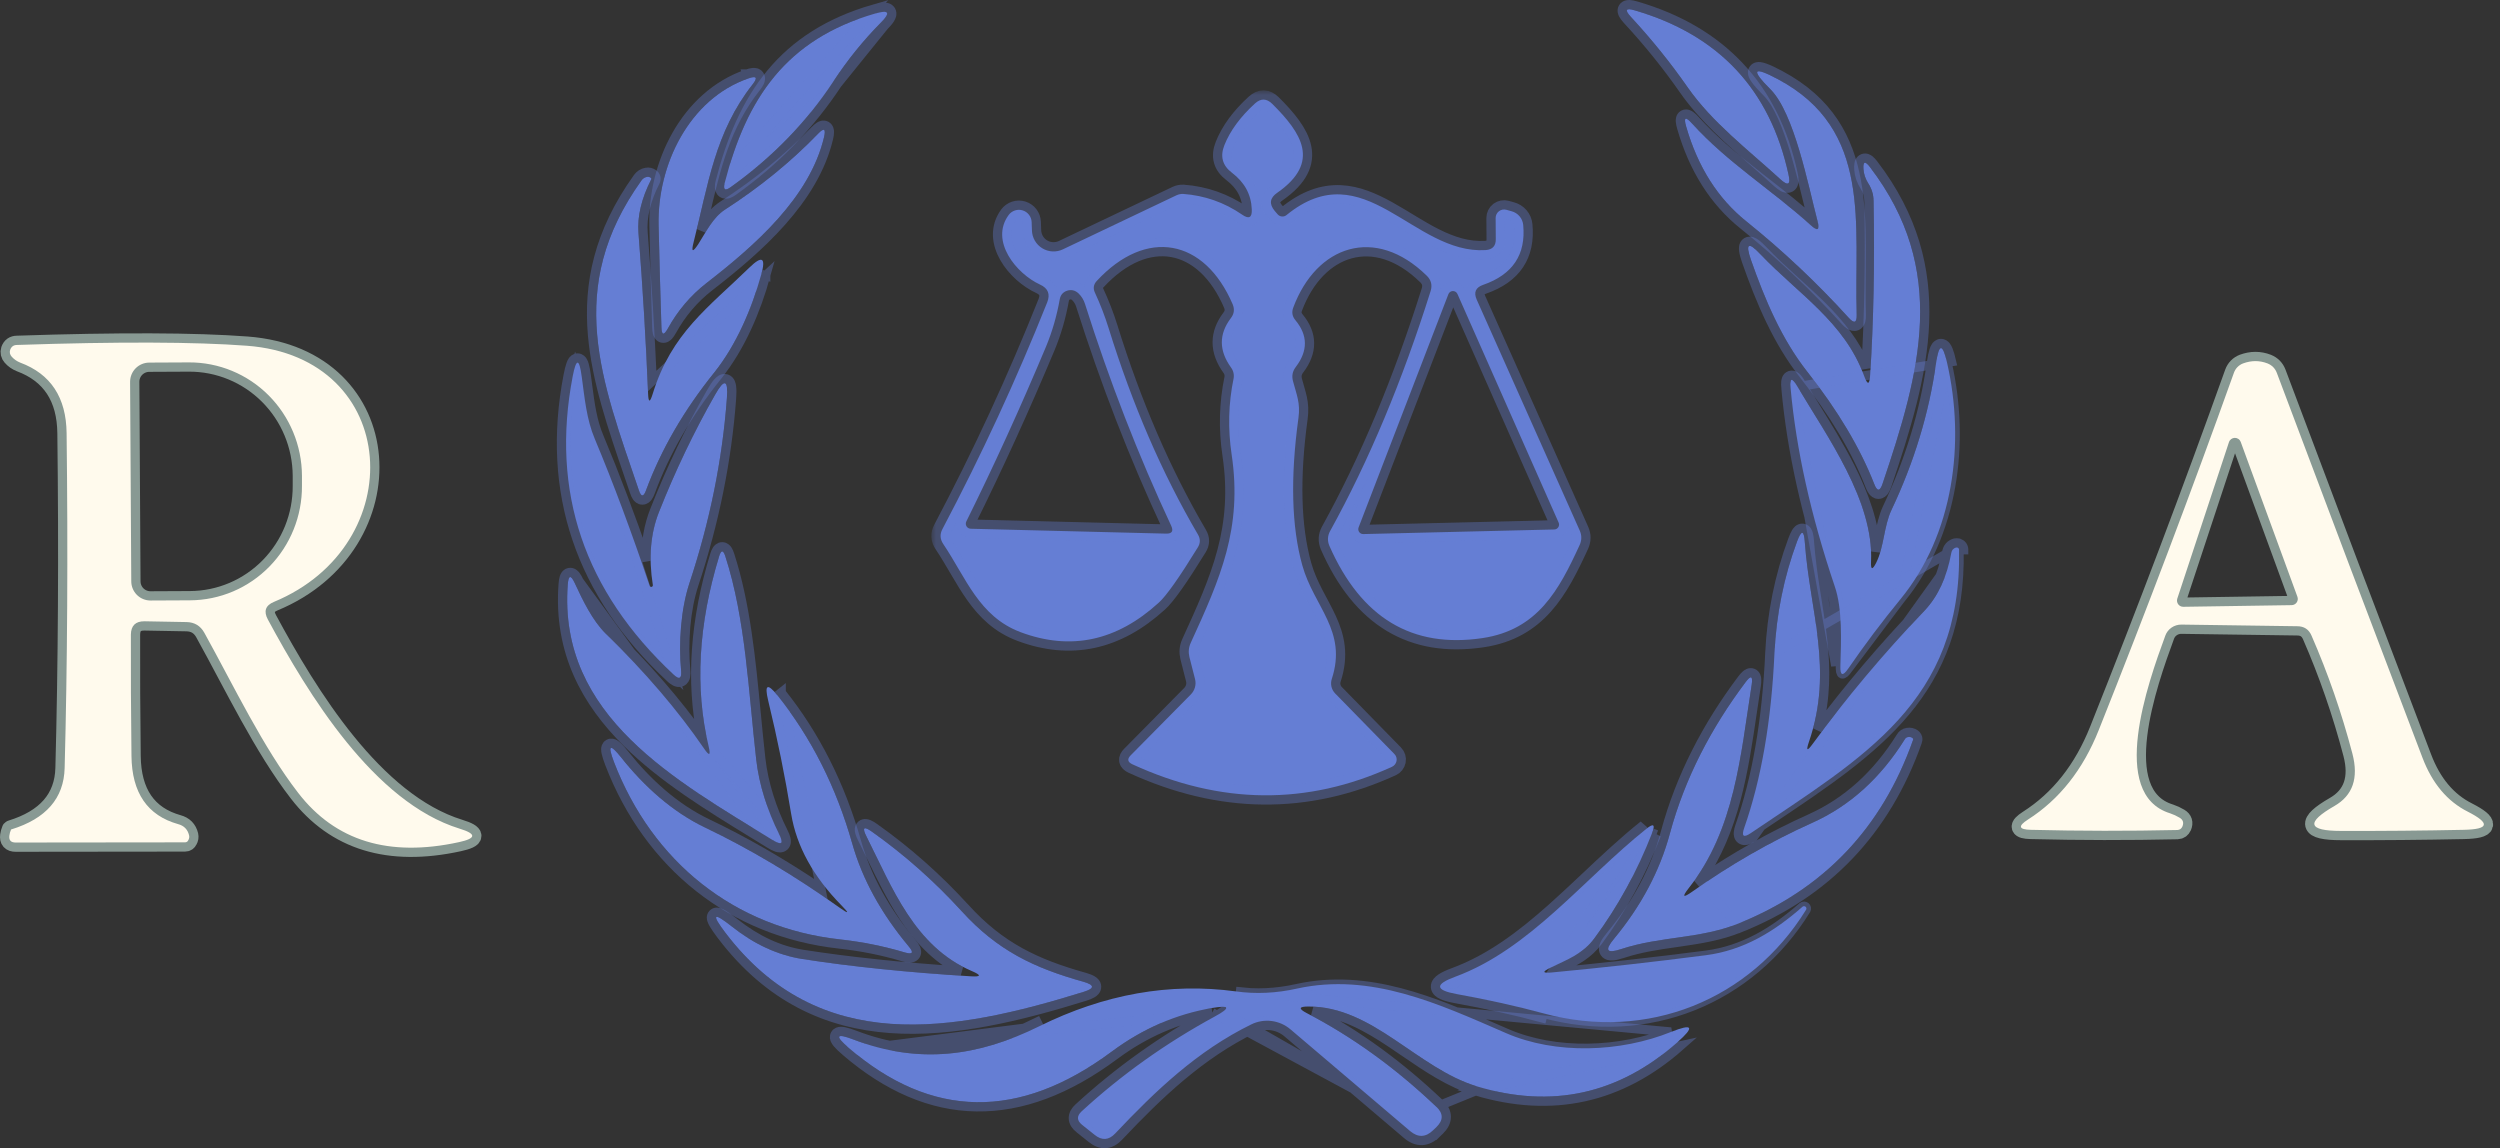 <svg width="270" height="124" viewBox="0 0 270 124" fill="none" xmlns="http://www.w3.org/2000/svg">
<rect x="0" y="0" width="270" height="124" fill="#333333" stroke="none"/>
<path d="M78.266 19.76C80.618 10.624 84.889 4.24 94.537 1.456C96.01 1.03 96.207 1.36 95.129 2.448C93.231 4.368 91.524 6.48 90.01 8.784C87.119 13.179 83.423 16.987 78.921 20.208C78.303 20.656 78.084 20.507 78.266 19.76Z" fill="#657ED4"/>
<path d="M77.781 19.636L77.781 19.636C78.968 15.028 80.649 11.07 83.281 7.906C85.92 4.735 89.489 2.393 94.399 0.976L77.781 19.636ZM77.781 19.636L77.78 19.642M77.781 19.636L77.78 19.642M77.78 19.642C77.73 19.847 77.697 20.049 77.705 20.229C77.712 20.391 77.758 20.672 78.011 20.845C78.267 21.02 78.547 20.958 78.701 20.903C78.87 20.843 79.044 20.737 79.214 20.614C83.762 17.359 87.501 13.507 90.427 9.059L90.427 9.059M77.78 19.642L90.427 9.059M90.427 9.059C91.924 6.782 93.61 4.696 95.485 2.8M90.427 9.059L95.485 2.8M95.485 2.8C95.763 2.52 95.984 2.263 96.123 2.038M95.485 2.8L96.123 2.038M96.123 2.038C96.193 1.926 96.258 1.797 96.291 1.657M96.123 2.038L96.291 1.657M96.291 1.657C96.324 1.516 96.332 1.318 96.219 1.128M96.291 1.657L96.219 1.128M96.219 1.128C96.106 0.939 95.928 0.852 95.788 0.813M96.219 1.128L95.788 0.813M95.788 0.813C95.65 0.776 95.505 0.771 95.374 0.779M95.788 0.813L95.374 0.779M95.374 0.779C95.109 0.794 94.778 0.866 94.399 0.976L95.374 0.779Z" stroke="#657ED4" stroke-opacity="0.37"/>
<path d="M193.162 18.864C193.407 19.952 193.114 20.118 192.282 19.36C188.794 16.176 184.906 13.216 182.25 9.408C180.415 6.774 178.372 4.24 176.122 1.808C175.439 1.062 175.583 0.832 176.554 1.12C185.631 3.766 191.167 9.68 193.162 18.864Z" fill="#657ED4"/>
<path d="M191.944 19.73L191.945 19.73C192.164 19.93 192.375 20.094 192.572 20.198C192.735 20.284 193.057 20.417 193.371 20.24C193.69 20.06 193.737 19.711 193.744 19.526C193.753 19.306 193.714 19.042 193.65 18.756C192.636 14.091 190.717 10.231 187.879 7.199C185.04 4.166 181.304 1.984 176.695 0.641C176.44 0.565 176.205 0.512 176.007 0.502C175.908 0.497 175.79 0.5 175.673 0.534C175.552 0.568 175.398 0.645 175.294 0.81C175.191 0.975 175.188 1.148 175.21 1.273C175.231 1.393 175.279 1.5 175.327 1.587C175.423 1.761 175.573 1.949 175.753 2.146L175.753 2.146L175.755 2.148C177.99 4.563 180.018 7.079 181.839 9.694L181.839 9.694C183.924 12.683 186.765 15.169 189.536 17.593C190.352 18.307 191.162 19.015 191.944 19.73Z" stroke="#657ED4" stroke-opacity="0.37"/>
<path d="M196.298 23.888C195.29 20.048 193.786 12.224 191.21 9.648C189.055 7.483 189.327 7.12 192.026 8.56C202.25 14.016 200.234 24.224 200.522 34C200.543 34.864 200.261 34.976 199.674 34.336C196.261 30.571 192.57 27.094 188.602 23.904C185.53 21.44 183.365 18.027 182.106 13.664C181.818 12.662 182.026 12.55 182.73 13.328C186.602 17.6 191.37 20.512 195.578 24.336C196.314 25.008 196.554 24.859 196.298 23.888Z" fill="#657ED4"/>
<path d="M195.258 21.774C195.44 22.523 195.608 23.219 195.767 23.833C194.13 22.358 192.41 21.014 190.709 19.683C190.25 19.325 189.792 18.967 189.338 18.608C187.14 16.871 185.007 15.096 183.1 12.992C182.918 12.79 182.746 12.621 182.59 12.508C182.514 12.452 182.416 12.391 182.305 12.354C182.196 12.317 182.004 12.283 181.809 12.388C181.611 12.494 181.535 12.676 181.506 12.79C181.477 12.905 181.477 13.021 181.484 13.115C181.498 13.307 181.55 13.542 181.625 13.802L181.625 13.803C182.908 18.249 185.125 21.756 188.289 24.294C192.236 27.467 195.908 30.926 199.303 34.672L199.305 34.674C199.465 34.848 199.63 35.001 199.797 35.103C199.951 35.196 200.219 35.313 200.51 35.197C200.803 35.081 200.917 34.811 200.964 34.637C201.015 34.447 201.028 34.223 201.022 33.988L201.022 33.986C200.976 32.442 200.988 30.899 201.001 29.355C201.008 28.459 201.015 27.563 201.011 26.666C200.999 24.241 200.905 21.843 200.492 19.571C199.66 14.996 197.534 10.933 192.261 8.119L192.261 8.119C191.581 7.756 191.033 7.495 190.627 7.348C190.428 7.276 190.235 7.22 190.063 7.203C189.937 7.191 189.606 7.175 189.398 7.452C189.189 7.731 189.299 8.045 189.347 8.163C189.413 8.322 189.522 8.491 189.648 8.661C189.905 9.006 190.312 9.455 190.855 10.001L190.856 10.002C191.437 10.582 191.984 11.49 192.494 12.625C193 13.753 193.454 15.069 193.863 16.437C194.409 18.265 194.864 20.144 195.258 21.774Z" stroke="#657ED4" stroke-opacity="0.37"/>
<path d="M75.402 26.384C76.234 25.088 76.97 23.504 78.298 22.64C82.095 20.187 85.45 17.451 88.362 14.432C88.991 13.782 89.204 13.899 89.002 14.784C87.466 21.328 81.53 26.512 76.314 30.56C74.596 31.894 73.199 33.536 72.122 35.488C71.684 36.267 71.455 36.208 71.434 35.312C71.316 31.686 71.215 28.038 71.13 24.368C70.97 17.872 74.394 10.688 80.842 8.464C81.706 8.166 81.855 8.379 81.29 9.104C77.21 14.272 76.49 19.92 74.906 26.176C74.639 27.221 74.804 27.291 75.402 26.384Z" fill="#657ED4"/>
<path d="M80.679 7.992C73.959 10.309 70.466 17.745 70.63 24.38C70.715 28.05 70.817 31.699 70.934 35.326C70.939 35.562 70.959 35.779 71.005 35.954C71.028 36.042 71.064 36.146 71.128 36.243C71.194 36.342 71.311 36.465 71.498 36.513C71.685 36.56 71.847 36.509 71.953 36.452C72.056 36.397 72.138 36.321 72.2 36.255C72.323 36.122 72.442 35.939 72.558 35.733L72.559 35.73C73.605 33.836 74.958 32.246 76.62 30.955C79.234 28.927 82.052 26.596 84.411 23.94C86.771 21.285 88.695 18.28 89.488 14.899L89.489 14.896C89.543 14.662 89.578 14.443 89.576 14.259C89.575 14.167 89.564 14.056 89.526 13.946C89.485 13.832 89.401 13.686 89.235 13.594C89.067 13.502 88.898 13.51 88.78 13.537C88.665 13.565 88.566 13.617 88.488 13.666C88.333 13.764 88.169 13.912 88.002 14.085L88.002 14.085C85.118 17.074 81.794 19.786 78.026 22.22L78.025 22.221C77.281 22.705 76.721 23.379 76.251 24.069C76.073 24.33 75.905 24.597 75.744 24.861C75.888 24.261 76.027 23.668 76.163 23.082C77.332 18.079 78.38 13.597 81.682 9.414L81.684 9.412C81.834 9.219 81.96 9.032 82.037 8.859C82.094 8.729 82.216 8.406 82.011 8.113C81.804 7.818 81.456 7.826 81.314 7.838C81.125 7.854 80.908 7.912 80.679 7.992ZM80.679 7.992L80.842 8.464L80.678 7.992C80.678 7.992 80.678 7.992 80.679 7.992Z" stroke="#657ED4" stroke-opacity="0.37"/>
<mask id="path-9-outside-1_24_2" maskUnits="userSpaceOnUse" x="100.583" y="9.756" width="72" height="78" fill="black">
<rect fill="white" x="100.583" y="9.756" width="72" height="78"/>
<path d="M135.193 22.608C135.129 21.008 134.415 19.691 133.049 18.656C132.025 17.878 131.753 16.886 132.233 15.68C132.852 14.123 133.956 12.619 135.545 11.168C136.175 10.603 136.793 10.619 137.401 11.216C140.537 14.336 142.697 17.504 137.945 20.816C137.135 21.371 137.044 22.027 137.673 22.784L137.977 23.136C138.093 23.275 138.258 23.363 138.438 23.381C138.617 23.399 138.797 23.345 138.937 23.232C147.337 16.368 152.617 27.504 160.457 27.008C161.193 26.955 161.556 26.56 161.545 25.824L161.529 23.536C161.529 23.396 161.562 23.258 161.624 23.132C161.686 23.006 161.776 22.896 161.888 22.811C161.999 22.726 162.129 22.668 162.266 22.641C162.404 22.614 162.546 22.619 162.681 22.656L163.257 22.816C163.59 22.906 163.888 23.095 164.111 23.357C164.334 23.62 164.472 23.945 164.505 24.288C164.815 27.499 163.369 29.659 160.169 30.768C159.369 31.046 159.14 31.574 159.481 32.352L170.617 57.312C170.841 57.824 170.836 58.342 170.601 58.864C168.361 63.744 166.073 68.016 160.121 68.912C152.516 70.054 147.001 66.736 143.577 58.96C143.343 58.406 143.369 57.867 143.657 57.344C147.839 49.771 151.455 41.136 154.505 31.44C154.708 30.8 154.569 30.246 154.089 29.776C148.505 24.304 142.169 26.528 139.673 33.216C139.481 33.718 139.561 34.176 139.913 34.592C141.257 36.214 141.268 37.894 139.945 39.632C139.593 40.091 139.492 40.598 139.641 41.152C140.025 42.624 140.457 43.504 140.233 45.136C139.348 51.59 139.487 56.896 140.649 61.056C141.897 65.536 145.545 68.128 143.833 73.328C143.746 73.595 143.733 73.879 143.795 74.153C143.857 74.426 143.992 74.677 144.185 74.88L150.601 81.44C150.697 81.537 150.767 81.657 150.806 81.787C150.845 81.918 150.852 82.057 150.825 82.192C150.798 82.327 150.739 82.455 150.653 82.563C150.567 82.672 150.456 82.759 150.329 82.816C141.156 87.008 131.812 86.918 122.297 82.544C121.775 82.299 121.716 81.974 122.121 81.568L128.617 74.992C128.828 74.776 128.979 74.511 129.058 74.223C129.136 73.934 129.139 73.632 129.065 73.344L128.457 70.96C128.329 70.427 128.377 69.915 128.601 69.424C131.801 62.432 134.201 57.056 133.017 49.088C132.601 46.304 132.671 43.574 133.225 40.896C133.266 40.689 133.263 40.476 133.216 40.269C133.169 40.062 133.08 39.867 132.953 39.696C131.631 37.862 131.625 36.08 132.937 34.352C133.289 33.894 133.353 33.398 133.129 32.864C130.089 25.776 123.801 24.56 118.441 30.352C118.1 30.726 118.036 31.142 118.249 31.6C118.825 32.838 119.321 34.123 119.737 35.456C122.308 43.734 125.519 51.152 129.369 57.712C129.657 58.192 129.652 58.667 129.353 59.136C127.359 62.379 125.956 64.363 125.145 65.088C120.601 69.238 115.625 70.299 110.217 68.272C105.721 66.576 104.329 62.4 101.881 58.768C101.519 58.235 101.487 57.691 101.785 57.136C105.999 49.158 109.769 40.998 113.097 32.656C113.449 31.771 113.193 31.131 112.329 30.736C109.769 29.568 106.873 26.032 108.937 23.216C109.107 22.987 109.344 22.817 109.615 22.728C109.885 22.64 110.177 22.637 110.449 22.722C110.722 22.806 110.961 22.973 111.134 23.199C111.308 23.425 111.407 23.7 111.417 23.984L111.449 24.88C111.459 25.27 111.566 25.651 111.761 25.989C111.956 26.326 112.232 26.61 112.565 26.813C112.897 27.017 113.275 27.134 113.664 27.154C114.054 27.174 114.442 27.097 114.793 26.928L127.065 21.088C127.296 20.983 127.543 20.934 127.785 20.944C130.111 21.115 132.233 21.862 134.153 23.184C134.889 23.696 135.236 23.504 135.193 22.608ZM146.729 56.96C146.698 57.041 146.687 57.127 146.697 57.213C146.707 57.299 146.737 57.381 146.786 57.452C146.835 57.523 146.901 57.581 146.977 57.621C147.054 57.66 147.139 57.681 147.225 57.68L167.849 57.184C167.938 57.185 168.026 57.162 168.104 57.12C168.182 57.077 168.248 57.015 168.296 56.94C168.344 56.865 168.372 56.779 168.378 56.691C168.384 56.602 168.367 56.513 168.329 56.432L157.401 31.744C157.358 31.649 157.288 31.568 157.199 31.513C157.11 31.458 157.007 31.43 156.903 31.433C156.798 31.437 156.697 31.471 156.612 31.532C156.527 31.593 156.462 31.678 156.425 31.776L146.729 56.96ZM112.969 37.44C110.217 44 107.348 50.294 104.361 56.32C104.321 56.403 104.302 56.494 104.306 56.585C104.31 56.677 104.338 56.766 104.386 56.844C104.433 56.923 104.5 56.987 104.58 57.033C104.66 57.078 104.75 57.103 104.841 57.104L125.945 57.632C126.575 57.643 126.756 57.36 126.489 56.784C122.927 49.158 119.823 41.168 117.177 32.816C117.039 32.379 116.804 32 116.473 31.68C116.111 31.35 115.705 31.254 115.257 31.392C114.809 31.542 114.543 31.846 114.457 32.304C114.137 34.107 113.641 35.819 112.969 37.44Z"/>
</mask>
<path d="M135.193 22.608C135.129 21.008 134.415 19.691 133.049 18.656C132.025 17.878 131.753 16.886 132.233 15.68C132.852 14.123 133.956 12.619 135.545 11.168C136.175 10.603 136.793 10.619 137.401 11.216C140.537 14.336 142.697 17.504 137.945 20.816C137.135 21.371 137.044 22.027 137.673 22.784L137.977 23.136C138.093 23.275 138.258 23.363 138.438 23.381C138.617 23.399 138.797 23.345 138.937 23.232C147.337 16.368 152.617 27.504 160.457 27.008C161.193 26.955 161.556 26.56 161.545 25.824L161.529 23.536C161.529 23.396 161.562 23.258 161.624 23.132C161.686 23.006 161.776 22.896 161.888 22.811C161.999 22.726 162.129 22.668 162.266 22.641C162.404 22.614 162.546 22.619 162.681 22.656L163.257 22.816C163.59 22.906 163.888 23.095 164.111 23.357C164.334 23.62 164.472 23.945 164.505 24.288C164.815 27.499 163.369 29.659 160.169 30.768C159.369 31.046 159.14 31.574 159.481 32.352L170.617 57.312C170.841 57.824 170.836 58.342 170.601 58.864C168.361 63.744 166.073 68.016 160.121 68.912C152.516 70.054 147.001 66.736 143.577 58.96C143.343 58.406 143.369 57.867 143.657 57.344C147.839 49.771 151.455 41.136 154.505 31.44C154.708 30.8 154.569 30.246 154.089 29.776C148.505 24.304 142.169 26.528 139.673 33.216C139.481 33.718 139.561 34.176 139.913 34.592C141.257 36.214 141.268 37.894 139.945 39.632C139.593 40.091 139.492 40.598 139.641 41.152C140.025 42.624 140.457 43.504 140.233 45.136C139.348 51.59 139.487 56.896 140.649 61.056C141.897 65.536 145.545 68.128 143.833 73.328C143.746 73.595 143.733 73.879 143.795 74.153C143.857 74.426 143.992 74.677 144.185 74.88L150.601 81.44C150.697 81.537 150.767 81.657 150.806 81.787C150.845 81.918 150.852 82.057 150.825 82.192C150.798 82.327 150.739 82.455 150.653 82.563C150.567 82.672 150.456 82.759 150.329 82.816C141.156 87.008 131.812 86.918 122.297 82.544C121.775 82.299 121.716 81.974 122.121 81.568L128.617 74.992C128.828 74.776 128.979 74.511 129.058 74.223C129.136 73.934 129.139 73.632 129.065 73.344L128.457 70.96C128.329 70.427 128.377 69.915 128.601 69.424C131.801 62.432 134.201 57.056 133.017 49.088C132.601 46.304 132.671 43.574 133.225 40.896C133.266 40.689 133.263 40.476 133.216 40.269C133.169 40.062 133.08 39.867 132.953 39.696C131.631 37.862 131.625 36.08 132.937 34.352C133.289 33.894 133.353 33.398 133.129 32.864C130.089 25.776 123.801 24.56 118.441 30.352C118.1 30.726 118.036 31.142 118.249 31.6C118.825 32.838 119.321 34.123 119.737 35.456C122.308 43.734 125.519 51.152 129.369 57.712C129.657 58.192 129.652 58.667 129.353 59.136C127.359 62.379 125.956 64.363 125.145 65.088C120.601 69.238 115.625 70.299 110.217 68.272C105.721 66.576 104.329 62.4 101.881 58.768C101.519 58.235 101.487 57.691 101.785 57.136C105.999 49.158 109.769 40.998 113.097 32.656C113.449 31.771 113.193 31.131 112.329 30.736C109.769 29.568 106.873 26.032 108.937 23.216C109.107 22.987 109.344 22.817 109.615 22.728C109.885 22.64 110.177 22.637 110.449 22.722C110.722 22.806 110.961 22.973 111.134 23.199C111.308 23.425 111.407 23.7 111.417 23.984L111.449 24.88C111.459 25.27 111.566 25.651 111.761 25.989C111.956 26.326 112.232 26.61 112.565 26.813C112.897 27.017 113.275 27.134 113.664 27.154C114.054 27.174 114.442 27.097 114.793 26.928L127.065 21.088C127.296 20.983 127.543 20.934 127.785 20.944C130.111 21.115 132.233 21.862 134.153 23.184C134.889 23.696 135.236 23.504 135.193 22.608ZM146.729 56.96C146.698 57.041 146.687 57.127 146.697 57.213C146.707 57.299 146.737 57.381 146.786 57.452C146.835 57.523 146.901 57.581 146.977 57.621C147.054 57.66 147.139 57.681 147.225 57.68L167.849 57.184C167.938 57.185 168.026 57.162 168.104 57.12C168.182 57.077 168.248 57.015 168.296 56.94C168.344 56.865 168.372 56.779 168.378 56.691C168.384 56.602 168.367 56.513 168.329 56.432L157.401 31.744C157.358 31.649 157.288 31.568 157.199 31.513C157.11 31.458 157.007 31.43 156.903 31.433C156.798 31.437 156.697 31.471 156.612 31.532C156.527 31.593 156.462 31.678 156.425 31.776L146.729 56.96ZM112.969 37.44C110.217 44 107.348 50.294 104.361 56.32C104.321 56.403 104.302 56.494 104.306 56.585C104.31 56.677 104.338 56.766 104.386 56.844C104.433 56.923 104.5 56.987 104.58 57.033C104.66 57.078 104.75 57.103 104.841 57.104L125.945 57.632C126.575 57.643 126.756 57.36 126.489 56.784C122.927 49.158 119.823 41.168 117.177 32.816C117.039 32.379 116.804 32 116.473 31.68C116.111 31.35 115.705 31.254 115.257 31.392C114.809 31.542 114.543 31.846 114.457 32.304C114.137 34.107 113.641 35.819 112.969 37.44Z" fill="#657ED4"/>
<path d="M135.193 22.608C135.129 21.008 134.415 19.691 133.049 18.656C132.025 17.878 131.753 16.886 132.233 15.68C132.852 14.123 133.956 12.619 135.545 11.168C136.175 10.603 136.793 10.619 137.401 11.216C140.537 14.336 142.697 17.504 137.945 20.816C137.135 21.371 137.044 22.027 137.673 22.784L137.977 23.136C138.093 23.275 138.258 23.363 138.438 23.381C138.617 23.399 138.797 23.345 138.937 23.232C147.337 16.368 152.617 27.504 160.457 27.008C161.193 26.955 161.556 26.56 161.545 25.824L161.529 23.536C161.529 23.396 161.562 23.258 161.624 23.132C161.686 23.006 161.776 22.896 161.888 22.811C161.999 22.726 162.129 22.668 162.266 22.641C162.404 22.614 162.546 22.619 162.681 22.656L163.257 22.816C163.59 22.906 163.888 23.095 164.111 23.357C164.334 23.62 164.472 23.945 164.505 24.288C164.815 27.499 163.369 29.659 160.169 30.768C159.369 31.046 159.14 31.574 159.481 32.352L170.617 57.312C170.841 57.824 170.836 58.342 170.601 58.864C168.361 63.744 166.073 68.016 160.121 68.912C152.516 70.054 147.001 66.736 143.577 58.96C143.343 58.406 143.369 57.867 143.657 57.344C147.839 49.771 151.455 41.136 154.505 31.44C154.708 30.8 154.569 30.246 154.089 29.776C148.505 24.304 142.169 26.528 139.673 33.216C139.481 33.718 139.561 34.176 139.913 34.592C141.257 36.214 141.268 37.894 139.945 39.632C139.593 40.091 139.492 40.598 139.641 41.152C140.025 42.624 140.457 43.504 140.233 45.136C139.348 51.59 139.487 56.896 140.649 61.056C141.897 65.536 145.545 68.128 143.833 73.328C143.746 73.595 143.733 73.879 143.795 74.153C143.857 74.426 143.992 74.677 144.185 74.88L150.601 81.44C150.697 81.537 150.767 81.657 150.806 81.787C150.845 81.918 150.852 82.057 150.825 82.192C150.798 82.327 150.739 82.455 150.653 82.563C150.567 82.672 150.456 82.759 150.329 82.816C141.156 87.008 131.812 86.918 122.297 82.544C121.775 82.299 121.716 81.974 122.121 81.568L128.617 74.992C128.828 74.776 128.979 74.511 129.058 74.223C129.136 73.934 129.139 73.632 129.065 73.344L128.457 70.96C128.329 70.427 128.377 69.915 128.601 69.424C131.801 62.432 134.201 57.056 133.017 49.088C132.601 46.304 132.671 43.574 133.225 40.896C133.266 40.689 133.263 40.476 133.216 40.269C133.169 40.062 133.08 39.867 132.953 39.696C131.631 37.862 131.625 36.08 132.937 34.352C133.289 33.894 133.353 33.398 133.129 32.864C130.089 25.776 123.801 24.56 118.441 30.352C118.1 30.726 118.036 31.142 118.249 31.6C118.825 32.838 119.321 34.123 119.737 35.456C122.308 43.734 125.519 51.152 129.369 57.712C129.657 58.192 129.652 58.667 129.353 59.136C127.359 62.379 125.956 64.363 125.145 65.088C120.601 69.238 115.625 70.299 110.217 68.272C105.721 66.576 104.329 62.4 101.881 58.768C101.519 58.235 101.487 57.691 101.785 57.136C105.999 49.158 109.769 40.998 113.097 32.656C113.449 31.771 113.193 31.131 112.329 30.736C109.769 29.568 106.873 26.032 108.937 23.216C109.107 22.987 109.344 22.817 109.615 22.728C109.885 22.64 110.177 22.637 110.449 22.722C110.722 22.806 110.961 22.973 111.134 23.199C111.308 23.425 111.407 23.7 111.417 23.984L111.449 24.88C111.459 25.27 111.566 25.651 111.761 25.989C111.956 26.326 112.232 26.61 112.565 26.813C112.897 27.017 113.275 27.134 113.664 27.154C114.054 27.174 114.442 27.097 114.793 26.928L127.065 21.088C127.296 20.983 127.543 20.934 127.785 20.944C130.111 21.115 132.233 21.862 134.153 23.184C134.889 23.696 135.236 23.504 135.193 22.608ZM146.729 56.96C146.698 57.041 146.687 57.127 146.697 57.213C146.707 57.299 146.737 57.381 146.786 57.452C146.835 57.523 146.901 57.581 146.977 57.621C147.054 57.66 147.139 57.681 147.225 57.68L167.849 57.184C167.938 57.185 168.026 57.162 168.104 57.12C168.182 57.077 168.248 57.015 168.296 56.94C168.344 56.865 168.372 56.779 168.378 56.691C168.384 56.602 168.367 56.513 168.329 56.432L157.401 31.744C157.358 31.649 157.288 31.568 157.199 31.513C157.11 31.458 157.007 31.43 156.903 31.433C156.798 31.437 156.697 31.471 156.612 31.532C156.527 31.593 156.462 31.678 156.425 31.776L146.729 56.96ZM112.969 37.44C110.217 44 107.348 50.294 104.361 56.32C104.321 56.403 104.302 56.494 104.306 56.585C104.31 56.677 104.338 56.766 104.386 56.844C104.433 56.923 104.5 56.987 104.58 57.033C104.66 57.078 104.75 57.103 104.841 57.104L125.945 57.632C126.575 57.643 126.756 57.36 126.489 56.784C122.927 49.158 119.823 41.168 117.177 32.816C117.039 32.379 116.804 32 116.473 31.68C116.111 31.35 115.705 31.254 115.257 31.392C114.809 31.542 114.543 31.846 114.457 32.304C114.137 34.107 113.641 35.819 112.969 37.44Z" stroke="#657ED4" stroke-opacity="0.37" stroke-width="2" mask="url(#path-9-outside-1_24_2)"/>
<path d="M201.977 40.496C202.351 34.661 202.473 28.39 202.345 21.68C202.335 21.008 202.148 20.39 201.785 19.824C201.476 19.344 201.3 18.832 201.257 18.288C201.193 17.435 201.423 17.349 201.945 18.032C210.457 29.168 207.401 40.16 203.305 52.272C203.028 53.083 202.735 53.088 202.425 52.288C200.9 48.384 198.495 44.347 195.209 40.176C192.393 36.608 190.601 32.32 189.097 28.048C188.489 26.288 188.825 26.085 190.105 27.44C194.201 31.744 199.193 34.768 201.321 40.592C201.695 41.616 201.913 41.584 201.977 40.496Z" fill="#657ED4"/>
<path d="M201.524 39.737C200.407 37.062 198.697 34.981 196.805 33.092C195.902 32.191 194.95 31.327 194.002 30.466C193.876 30.352 193.749 30.237 193.623 30.122C192.546 29.143 191.478 28.158 190.468 27.096C190.142 26.751 189.855 26.482 189.613 26.309C189.493 26.224 189.36 26.144 189.219 26.098C189.083 26.054 188.855 26.015 188.635 26.148C188.415 26.281 188.342 26.501 188.319 26.642C188.294 26.788 188.303 26.944 188.323 27.089C188.364 27.383 188.47 27.762 188.625 28.212L188.625 28.212L188.626 28.214C190.134 32.498 191.948 36.85 194.817 40.486C198.079 44.627 200.456 48.622 201.959 52.469C202.043 52.686 202.139 52.886 202.256 53.039C202.361 53.178 202.569 53.39 202.886 53.384C203.205 53.378 203.404 53.159 203.504 53.016C203.615 52.858 203.703 52.654 203.778 52.434L203.779 52.432C207.871 40.332 211.03 29.094 202.343 17.729L202.342 17.728C202.203 17.546 202.061 17.385 201.919 17.273C201.814 17.189 201.537 16.993 201.207 17.116C200.874 17.24 200.795 17.572 200.772 17.706C200.741 17.884 200.742 18.098 200.759 18.326L200.759 18.327C200.808 18.957 201.013 19.549 201.365 20.095C201.677 20.581 201.836 21.109 201.845 21.688L201.846 21.69C201.968 28.109 201.861 34.125 201.524 39.737Z" stroke="#657ED4" stroke-opacity="0.37"/>
<path d="M70.49 42.544C72.522 35.952 76.522 33.2 80.954 28.88C82.308 27.568 82.73 27.819 82.218 29.632C81.194 33.328 79.546 37.216 77.145 40.224C73.85 44.32 71.391 48.566 69.769 52.96C69.503 53.686 69.247 53.686 69.001 52.96C64.938 41.008 60.938 31.152 69.29 19.472C69.439 19.27 69.636 19.147 69.882 19.104C70.01 19.072 70.143 19.104 70.281 19.2C70.346 19.243 70.362 19.302 70.329 19.376C69.273 21.446 68.815 23.376 68.954 25.168C69.412 31.003 69.759 36.774 69.993 42.48C70.025 43.494 70.191 43.515 70.49 42.544Z" fill="#657ED4"/>
<path d="M82.699 29.767C81.664 33.501 79.993 37.458 77.536 40.536L77.535 40.538C74.269 44.596 71.839 48.795 70.239 53.133C70.166 53.331 70.082 53.516 69.977 53.66C69.886 53.787 69.692 54.004 69.377 54.004C69.059 54.004 68.865 53.782 68.776 53.653C68.675 53.505 68.595 53.319 68.528 53.12C68.333 52.546 68.137 51.976 67.943 51.409C66.125 46.106 64.416 41.12 63.991 36.157C63.518 30.625 64.635 25.122 68.883 19.181L68.887 19.176L68.887 19.176C69.109 18.875 69.413 18.682 69.78 18.614C70.075 18.547 70.347 18.638 70.563 18.787C70.667 18.857 70.777 18.973 70.824 19.145C70.87 19.315 70.835 19.467 70.789 19.573L70.782 19.589L70.775 19.604C69.749 21.614 69.322 23.452 69.452 25.129C69.876 30.522 70.204 35.861 70.437 41.145L82.699 29.767ZM82.699 29.767C82.699 29.767 82.699 29.768 82.699 29.768L82.218 29.632L82.699 29.766C82.699 29.766 82.699 29.767 82.699 29.767Z" stroke="#657ED4" stroke-opacity="0.37"/>
<path d="M202.617 60.8C203.481 59.104 203.449 56.832 204.281 55.072C206.735 49.888 208.34 44.603 209.097 39.216C209.407 37.072 209.801 37.056 210.281 39.168C212.265 47.776 211.001 57.696 205.257 64.704C203.295 67.094 201.412 69.595 199.609 72.208C199.012 73.072 198.729 72.976 198.761 71.92C198.841 69.248 199.001 65.792 198.153 63.328C195.572 55.68 193.983 48.544 193.385 41.92C193.279 40.8 193.513 40.726 194.089 41.696C197.369 47.2 202.377 54.112 202.073 60.656C202.031 61.541 202.212 61.59 202.617 60.8Z" fill="#657ED4"/>
<path d="M199.609 72.208C199.012 73.072 198.729 72.976 198.761 71.92C198.766 71.776 198.77 71.63 198.775 71.481C198.856 68.878 198.956 65.659 198.153 63.328C195.572 55.68 193.983 48.544 193.385 41.92L199.609 72.208ZM199.609 72.208C201.412 69.595 203.295 67.094 205.257 64.704M199.609 72.208L205.257 64.704M192.887 41.966C193.489 48.636 195.088 55.811 197.68 63.488L197.681 63.491C198.081 64.654 198.25 66.077 198.306 67.565C198.355 68.89 198.313 70.237 198.275 71.466C198.27 71.614 198.266 71.761 198.262 71.905C198.262 71.905 198.262 71.905 198.262 71.905L192.887 41.966ZM192.887 41.966C192.86 41.677 192.851 41.423 192.872 41.223C192.883 41.125 192.904 41.008 192.952 40.898C193 40.791 193.109 40.618 193.33 40.548C193.55 40.478 193.737 40.555 193.837 40.613C193.941 40.674 194.026 40.755 194.092 40.829C194.227 40.978 194.37 41.19 194.519 41.441C194.984 42.221 195.488 43.035 196.009 43.878C197.305 45.974 198.706 48.24 199.872 50.562C201.327 53.458 202.453 56.51 202.575 59.539C202.732 59.018 202.85 58.454 202.971 57.86C202.978 57.83 202.984 57.799 202.99 57.768C203.186 56.809 203.396 55.774 203.829 54.858L203.829 54.858C206.262 49.718 207.852 44.481 208.602 39.147L208.602 39.145C208.681 38.601 208.768 38.164 208.87 37.852C208.92 37.7 208.983 37.546 209.068 37.42C209.144 37.309 209.315 37.108 209.605 37.097C209.895 37.085 210.082 37.271 210.167 37.376C210.262 37.495 210.337 37.642 210.399 37.791C210.525 38.093 210.647 38.522 210.769 39.057L192.887 41.966ZM205.257 64.704C211.001 57.696 212.265 47.776 210.281 39.168L205.257 64.704Z" stroke="#657ED4" stroke-opacity="0.37"/>
<path d="M14.05 41.235L14.177 62.781C14.177 63.331 14.396 63.859 14.785 64.248C15.174 64.636 15.701 64.855 16.251 64.855L20.527 64.834C22.122 64.826 23.7 64.499 25.171 63.874C26.642 63.248 27.977 62.335 29.099 61.188C30.221 60.04 31.109 58.679 31.712 57.184C32.315 55.689 32.62 54.088 32.612 52.473V51.373C32.595 48.111 31.299 44.99 29.009 42.696C26.718 40.402 23.622 39.123 20.4 39.139L16.124 39.16C15.574 39.16 15.047 39.379 14.658 39.768C14.269 40.157 14.05 40.684 14.05 41.235Z" stroke="#889993" stroke-width="2"/>
<path d="M15.617 67.099L20.146 67.183C21.007 67.197 21.649 67.585 22.072 68.347C25.226 74.041 28.422 80.75 32.21 85.639C36.218 90.832 42.003 92.603 49.566 90.952C51.457 90.543 51.478 90.056 49.629 89.492C40.38 86.634 33.29 74.993 28.93 66.908C28.45 66.019 28.669 65.384 29.586 65.003C44.401 58.865 43.343 38.589 26.665 37.34C21.035 36.917 12.759 36.889 1.838 37.255C1.471 37.255 1.224 37.432 1.097 37.785C1.013 38.053 1.069 38.3 1.267 38.525C1.521 38.808 1.824 39.019 2.177 39.16C5.478 40.388 7.151 42.928 7.193 46.78C7.348 59.691 7.278 71.748 6.981 82.951C6.897 86.211 4.978 88.419 1.224 89.576C1.196 89.576 1.182 89.59 1.182 89.618C1.097 89.816 1.041 90.021 1.013 90.232C0.942 90.74 1.168 90.994 1.69 90.994L19.977 90.973C20.146 90.973 20.266 90.895 20.337 90.74C20.435 90.571 20.463 90.395 20.421 90.211C20.266 89.576 19.871 89.174 19.236 89.005C15.92 88.073 14.241 85.618 14.199 81.639C14.142 76.898 14.121 72.531 14.135 68.538C14.149 67.564 14.643 67.085 15.617 67.099Z" stroke="#889993" stroke-width="2"/>
<path d="M14.135 68.538C14.121 72.531 14.142 76.898 14.199 81.639C14.241 85.618 15.92 88.073 19.236 89.005C19.871 89.174 20.266 89.576 20.421 90.211C20.463 90.395 20.435 90.571 20.337 90.74C20.266 90.895 20.146 90.973 19.977 90.973L1.69 90.994C1.168 90.994 0.942 90.74 1.013 90.232C1.041 90.021 1.097 89.816 1.182 89.618C1.182 89.59 1.196 89.576 1.224 89.576C4.978 88.419 6.897 86.211 6.981 82.951C7.278 71.748 7.348 59.691 7.193 46.78C7.151 42.928 5.478 40.388 2.177 39.16C1.824 39.019 1.521 38.808 1.267 38.525C1.069 38.3 1.013 38.053 1.097 37.785C1.224 37.432 1.471 37.255 1.838 37.255C12.759 36.889 21.035 36.917 26.665 37.34C43.343 38.589 44.401 58.865 29.586 65.003C28.669 65.384 28.45 66.019 28.93 66.908C33.29 74.993 40.38 86.634 49.629 89.492C51.478 90.056 51.457 90.543 49.566 90.952C42.003 92.603 36.218 90.832 32.21 85.639C28.422 80.75 25.226 74.041 22.072 68.347C21.649 67.585 21.007 67.197 20.146 67.183L15.617 67.099C14.643 67.085 14.149 67.564 14.135 68.538ZM14.05 41.235L14.177 62.781C14.177 63.331 14.396 63.859 14.785 64.248C15.174 64.637 15.701 64.855 16.252 64.855L20.527 64.834C22.122 64.826 23.701 64.499 25.172 63.874C26.642 63.248 27.977 62.335 29.099 61.188C30.222 60.04 31.109 58.679 31.712 57.184C32.315 55.689 32.621 54.088 32.612 52.473V51.373C32.595 48.111 31.299 44.99 29.009 42.696C26.719 40.402 23.622 39.123 20.4 39.139L16.125 39.16C15.575 39.16 15.047 39.379 14.658 39.768C14.269 40.157 14.05 40.684 14.05 41.235Z" fill="#FFFAED"/>
<path d="M235.599 67.455L248.098 67.633C248.838 67.633 249.353 67.97 249.643 68.644C251.426 72.724 252.899 76.976 254.061 81.4C254.747 84.028 254.1 85.91 252.12 87.046C249.003 88.842 249.241 89.74 252.833 89.74C257.243 89.753 261.661 89.713 266.085 89.621C268.831 89.568 268.977 88.914 266.52 87.66C264.315 86.551 262.684 84.609 261.628 81.836C256.253 67.746 251.01 53.893 245.9 40.278C245.715 39.789 245.378 39.446 244.889 39.248C244.031 38.917 243.153 38.917 242.255 39.248C242.025 39.334 241.817 39.47 241.646 39.644C241.475 39.819 241.345 40.028 241.264 40.258C236.682 53.067 231.816 65.93 226.666 78.845C224.962 83.124 222.413 86.346 219.019 88.512C217.91 89.225 218.016 89.594 219.336 89.621C224.619 89.753 229.894 89.76 235.163 89.641C235.414 89.627 235.593 89.502 235.698 89.264C235.87 88.855 235.771 88.538 235.401 88.314C235.072 88.116 234.726 87.957 234.371 87.838C227.715 85.778 231.954 73.814 233.856 68.644C233.984 68.292 234.22 67.989 234.532 67.776C234.844 67.563 235.217 67.451 235.599 67.455Z" stroke="#889993" stroke-width="2"/>
<path d="M235.144 64.662C235.113 64.764 235.106 64.871 235.124 64.976C235.142 65.08 235.185 65.179 235.249 65.264C235.313 65.349 235.396 65.418 235.491 65.465C235.586 65.512 235.691 65.535 235.798 65.534L247.505 65.355C247.612 65.353 247.718 65.325 247.812 65.273C247.906 65.221 247.987 65.148 248.047 65.058C248.107 64.969 248.145 64.867 248.158 64.76C248.17 64.653 248.157 64.545 248.119 64.444L241.998 47.726C241.949 47.596 241.861 47.484 241.746 47.406C241.632 47.328 241.496 47.287 241.357 47.289C241.218 47.292 241.084 47.337 240.971 47.418C240.859 47.5 240.775 47.614 240.73 47.745L235.144 64.662Z" stroke="#889993" stroke-width="2"/>
<path d="M233.856 68.644C231.954 73.814 227.715 85.778 234.371 87.838C234.726 87.957 235.072 88.116 235.401 88.314C235.771 88.538 235.87 88.855 235.698 89.264C235.593 89.502 235.414 89.627 235.163 89.641C229.894 89.76 224.619 89.753 219.336 89.621C218.016 89.594 217.91 89.225 219.019 88.512C222.413 86.346 224.962 83.124 226.666 78.845C231.816 65.93 236.682 53.067 241.264 40.258C241.345 40.028 241.475 39.819 241.646 39.644C241.817 39.47 242.025 39.334 242.255 39.248C243.153 38.917 244.031 38.917 244.889 39.248C245.378 39.446 245.715 39.789 245.9 40.278C251.01 53.893 256.253 67.746 261.628 81.836C262.684 84.609 264.315 86.551 266.52 87.66C268.977 88.914 268.831 89.568 266.085 89.621C261.661 89.713 257.243 89.753 252.833 89.74C249.241 89.74 249.003 88.842 252.12 87.046C254.1 85.91 254.747 84.028 254.061 81.4C252.899 76.976 251.426 72.724 249.643 68.644C249.353 67.97 248.838 67.633 248.098 67.633L235.599 67.455C235.217 67.451 234.844 67.563 234.532 67.776C234.22 67.989 233.984 68.292 233.856 68.644ZM235.144 64.662C235.112 64.764 235.106 64.871 235.124 64.976C235.142 65.08 235.185 65.179 235.248 65.264C235.312 65.349 235.395 65.418 235.491 65.465C235.586 65.512 235.691 65.535 235.797 65.534L247.504 65.355C247.612 65.353 247.717 65.325 247.811 65.273C247.906 65.221 247.987 65.148 248.047 65.058C248.107 64.969 248.145 64.867 248.157 64.76C248.17 64.653 248.156 64.545 248.118 64.444L241.997 47.726C241.948 47.596 241.861 47.484 241.746 47.406C241.631 47.328 241.495 47.287 241.357 47.289C241.218 47.292 241.083 47.337 240.971 47.418C240.859 47.5 240.774 47.614 240.73 47.745L235.144 64.662Z" fill="#FFFAED"/>
<path d="M70.505 63.168C70.036 60.214 70.26 57.584 71.177 55.28C72.938 50.832 74.959 46.608 77.242 42.608C78.234 40.859 78.655 40.987 78.505 42.992C78.015 49.638 76.671 56.283 74.474 62.928C73.529 65.776 73.273 69.456 73.561 72.448C73.636 73.291 73.364 73.424 72.746 72.848C63.092 63.835 59.46 53.104 61.849 40.656C62.233 38.662 62.559 38.667 62.825 40.672C63.145 42.992 63.337 45.264 64.234 47.392C66.239 52.182 68.212 57.467 70.153 63.248C70.164 63.295 70.193 63.336 70.233 63.361C70.274 63.386 70.323 63.395 70.37 63.384C70.416 63.374 70.457 63.345 70.482 63.304C70.508 63.264 70.516 63.215 70.505 63.168Z" fill="#657ED4"/>
<path d="M70.713 55.096C70.047 56.769 69.736 58.596 69.77 60.573C68.102 55.755 66.411 51.297 64.695 47.199L64.694 47.198C63.956 45.444 63.714 43.593 63.456 41.618C63.412 41.284 63.368 40.946 63.321 40.605C63.254 40.098 63.179 39.691 63.094 39.402C63.053 39.261 63 39.117 62.927 38.998C62.87 38.907 62.704 38.669 62.39 38.664C62.08 38.659 61.905 38.885 61.845 38.973C61.766 39.087 61.705 39.228 61.656 39.367C61.554 39.653 61.456 40.056 61.358 40.562L61.358 40.562C58.935 53.187 62.632 64.089 72.404 73.214L72.405 73.214C72.574 73.371 72.748 73.508 72.922 73.595C73.084 73.675 73.356 73.765 73.634 73.629C73.911 73.493 74.007 73.223 74.043 73.046C74.081 72.856 74.08 72.634 74.06 72.404L74.059 72.4C73.776 69.461 74.031 65.853 74.948 63.086L74.948 63.085C77.158 56.403 78.51 49.718 79.004 43.029C79.042 42.518 79.047 42.094 79.007 41.777C78.987 41.62 78.952 41.459 78.886 41.317C78.821 41.178 78.691 40.988 78.447 40.914C78.203 40.84 77.989 40.925 77.858 41.005C77.724 41.085 77.605 41.201 77.502 41.32C77.292 41.561 77.06 41.915 76.807 42.361C74.512 46.382 72.481 50.627 70.713 55.096ZM61.849 40.656C61.938 40.196 62.024 39.842 62.106 39.595L72.746 72.848C63.092 63.835 59.46 53.104 61.849 40.656Z" stroke="#657ED4" stroke-opacity="0.37"/>
<path d="M195.785 80.32C199.359 75.424 203.375 70.64 207.833 65.968C209.295 64.422 210.265 62.331 210.745 59.696C210.799 59.408 210.964 59.222 211.241 59.136C211.295 59.126 211.348 59.126 211.401 59.136C211.519 59.179 211.577 59.259 211.577 59.376C211.913 75.792 201.241 81.76 189.097 89.968C188.297 90.512 188.057 90.326 188.377 89.408C190.223 84.139 191.311 77.856 191.641 70.56C191.844 66.347 192.66 62.315 194.089 58.464C194.559 57.206 194.836 57.243 194.921 58.576C195.465 66.08 198.041 72.304 195.369 80.112C195.028 81.104 195.167 81.174 195.785 80.32Z" fill="#657ED4"/>
<path d="M211.401 59.136C211.519 59.179 211.577 59.259 211.577 59.376M211.401 59.136L191.641 70.56C191.311 77.856 190.223 84.139 188.377 89.408C188.057 90.326 188.297 90.512 189.097 89.968C189.897 89.428 190.69 88.897 191.474 88.373C202.599 80.929 211.891 74.712 211.577 59.376M211.401 59.136C211.348 59.126 211.295 59.126 211.241 59.136H211.401ZM211.577 59.376H212.077C212.077 59.374 212.077 59.372 212.077 59.37C212.076 59.227 212.038 59.071 211.937 58.933C211.835 58.794 211.7 58.713 211.572 58.666L211.537 58.653L211.499 58.646C211.381 58.622 211.261 58.622 211.143 58.646L211.119 58.651L211.094 58.658C210.882 58.724 210.688 58.836 210.535 59.009C210.382 59.181 210.294 59.388 210.254 59.605L210.253 59.607C209.786 62.17 208.85 64.164 207.471 65.624C203.374 69.917 199.649 74.305 196.296 78.788C197.209 75.378 197.183 72.248 196.848 69.176C196.687 67.698 196.454 66.227 196.22 64.749C196.177 64.477 196.133 64.204 196.091 63.931C195.815 62.173 195.555 60.395 195.42 58.542C195.398 58.2 195.363 57.91 195.305 57.691C195.276 57.584 195.235 57.462 195.167 57.355C195.101 57.252 194.96 57.086 194.716 57.053C194.474 57.02 194.296 57.141 194.206 57.22C194.111 57.303 194.037 57.407 193.979 57.502C193.86 57.697 193.742 57.966 193.621 58.289L193.621 58.29C192.173 62.19 191.347 66.273 191.142 70.536L191.142 70.538C190.813 77.799 189.731 84.031 187.905 89.243L187.905 89.244C187.82 89.488 187.758 89.72 187.744 89.923C187.731 90.095 187.74 90.421 188.01 90.631C188.283 90.843 188.601 90.768 188.765 90.712C188.957 90.646 189.164 90.527 189.377 90.382L211.577 59.376Z" stroke="#657ED4" stroke-opacity="0.37"/>
<path d="M76.537 80.624C75.033 74.31 75.412 67.456 77.673 60.064C77.887 59.382 78.105 59.382 78.329 60.064C80.537 66.864 80.841 74.8 81.673 82.048C81.977 84.752 82.905 87.616 84.137 90.064C84.671 91.12 84.436 91.339 83.433 90.72C73.097 84.32 60.249 77.392 61.321 63.12C61.396 62.107 61.647 62.059 62.073 62.976C62.937 64.832 63.977 67.008 65.417 68.432C69.695 72.614 73.236 76.752 76.041 80.848C76.607 81.68 76.772 81.606 76.537 80.624Z" fill="#657ED4"/>
<path d="M65.768 68.076C69.743 71.962 73.091 75.817 75.809 79.642C74.573 73.533 75.043 66.955 77.195 59.918L77.196 59.915C77.254 59.73 77.323 59.553 77.412 59.413C77.482 59.302 77.666 59.052 77.997 59.052C78.326 59.052 78.511 59.299 78.582 59.408C78.672 59.547 78.744 59.723 78.805 59.908L78.805 59.91C80.528 65.218 81.105 71.222 81.66 76.997C81.823 78.689 81.983 80.362 82.17 81.991L82.17 81.992C82.467 84.629 83.374 87.436 84.584 89.839L65.768 68.076ZM65.768 68.076C64.404 66.726 63.398 64.638 62.527 62.765L65.768 68.076ZM83.171 91.146L83.17 91.145C82.553 90.763 81.926 90.379 81.292 89.99C76.643 87.139 71.638 84.07 67.748 80.228C63.305 75.84 60.273 70.404 60.823 63.083C60.842 62.818 60.875 62.581 60.932 62.395C60.961 62.302 61.003 62.194 61.073 62.097C61.144 61.998 61.271 61.871 61.471 61.833C61.672 61.795 61.839 61.866 61.942 61.933C62.043 62 62.122 62.086 62.181 62.162C62.3 62.316 62.415 62.525 62.527 62.765L83.171 91.146ZM83.171 91.146C83.433 91.307 83.676 91.434 83.888 91.503M83.171 91.146L83.888 91.503M83.888 91.503C83.993 91.537 84.118 91.566 84.248 91.563M83.888 91.503L84.248 91.563M84.248 91.563C84.383 91.56 84.557 91.521 84.702 91.386M84.248 91.563L84.702 91.386M84.702 91.386C84.847 91.251 84.898 91.081 84.911 90.949M84.702 91.386L84.911 90.949M84.911 90.949C84.924 90.82 84.906 90.694 84.88 90.585M84.911 90.949L84.88 90.585M84.88 90.585C84.829 90.368 84.723 90.115 84.584 89.839L84.88 90.585Z" stroke="#657ED4" stroke-opacity="0.37"/>
<path d="M182.778 96.288C186.826 93.424 191.162 90.912 195.722 88.864C199.764 87.051 203.098 84.043 205.722 79.84C205.796 79.702 205.914 79.622 206.074 79.6C206.244 79.568 206.399 79.6 206.538 79.696C206.623 79.76 206.644 79.84 206.602 79.936C203.242 89.44 196.954 96.043 187.738 99.744C183.562 101.424 179.354 101.088 175.05 102.512C173.524 103.014 173.274 102.646 174.298 101.408C177.242 97.856 179.258 94.064 180.346 90.032C181.962 84.048 184.81 78.624 188.506 73.696C189.103 72.896 189.327 72.987 189.178 73.968C187.978 81.6 187.37 89.584 182.394 95.904C181.626 96.886 181.754 97.014 182.778 96.288Z" fill="#657ED4"/>
<path d="M183.606 95.104C187.373 89.657 188.327 83.149 189.251 76.849C189.389 75.909 189.526 74.973 189.672 74.046L189.672 74.043C189.711 73.787 189.732 73.554 189.718 73.365C189.712 73.271 189.695 73.157 189.65 73.047C189.603 72.936 189.504 72.78 189.309 72.701C189.116 72.623 188.937 72.665 188.828 72.71C188.719 72.756 188.628 72.823 188.557 72.885C188.413 73.009 188.261 73.188 188.105 73.397C184.377 78.367 181.498 83.848 179.863 89.902L179.863 89.902C178.795 93.858 176.816 97.587 173.913 101.089L173.912 101.09C173.648 101.409 173.441 101.701 173.318 101.956C173.257 102.084 173.204 102.227 173.187 102.376C173.169 102.529 173.186 102.72 173.304 102.894C173.423 103.068 173.594 103.153 173.743 103.193C173.889 103.231 174.041 103.234 174.182 103.224C174.464 103.203 174.811 103.117 175.206 102.987L175.207 102.987C177.158 102.341 179.09 102.065 181.058 101.784C181.21 101.763 181.361 101.741 181.513 101.719C183.625 101.415 185.774 101.073 187.924 100.208L183.606 95.104ZM183.606 95.104C187.356 92.543 191.343 90.283 195.517 88.408L195.517 88.408C199.455 86.642 202.714 83.71 205.29 79.587C205.442 79.317 205.692 79.151 205.994 79.106C206.287 79.055 206.574 79.113 206.822 79.285L206.83 79.291L206.838 79.296C206.944 79.376 207.054 79.499 207.101 79.675C207.145 79.842 207.117 79.996 207.068 80.117C203.66 89.746 197.271 96.454 187.924 100.208L183.606 95.104Z" stroke="#657ED4" stroke-opacity="0.37"/>
<path d="M90.889 97.792C87.839 94.688 86.025 91.398 85.449 87.92C84.788 83.856 83.956 79.755 82.953 75.616C82.548 73.92 82.889 73.755 83.977 75.12C87.625 79.686 90.313 85.014 92.041 91.104C93.129 94.944 95.161 98.646 98.137 102.208C98.713 102.891 98.575 103.11 97.721 102.864C95.471 102.192 93.14 101.723 90.729 101.456C79.305 100.208 70.457 93.072 66.313 82.304C65.599 80.427 65.865 80.272 67.113 81.84C69.545 84.896 72.585 87.664 76.121 89.36C80.985 91.686 85.839 94.576 90.681 98.032C91.684 98.747 91.753 98.667 90.889 97.792Z" fill="#657ED4"/>
<path d="M84.368 74.808C88.061 79.43 90.778 84.819 92.522 90.968L92.522 90.968C93.588 94.73 95.583 98.37 98.52 101.887C98.674 102.068 98.804 102.247 98.885 102.415C98.948 102.545 99.075 102.856 98.888 103.152C98.698 103.451 98.358 103.465 98.214 103.461C98.027 103.456 97.811 103.41 97.583 103.345L97.578 103.343L97.578 103.343C95.358 102.68 93.056 102.217 90.675 101.953C79.055 100.684 70.054 93.417 65.847 82.484L65.846 82.482C65.665 82.007 65.537 81.618 65.473 81.327C65.442 81.185 65.419 81.037 65.424 80.901C65.427 80.804 65.451 80.508 65.727 80.348C66.005 80.186 66.275 80.317 66.361 80.363C66.481 80.428 66.597 80.523 66.703 80.622C66.92 80.824 67.189 81.132 67.505 81.529L67.505 81.529C69.905 84.545 72.889 87.255 76.337 88.909C80.453 90.877 84.559 93.246 88.654 96.015L84.368 74.808ZM84.368 74.808C84.368 74.808 84.368 74.808 84.368 74.809L83.978 75.12L84.368 74.808Z" stroke="#657ED4" stroke-opacity="0.37"/>
<path d="M167.625 105.024C173.161 104.502 178.687 103.883 184.201 103.168C188.313 102.64 191.625 100.608 194.681 97.92C194.727 97.885 194.784 97.866 194.842 97.867C194.901 97.868 194.957 97.889 195.002 97.926C195.046 97.963 195.077 98.015 195.089 98.072C195.1 98.129 195.092 98.189 195.065 98.24C189.017 108.032 177.897 112.496 166.681 109.44C163.812 108.662 160.692 107.968 157.321 107.36C154.985 106.934 154.932 106.31 157.161 105.488C165.209 102.528 171.001 94.944 177.817 89.504C178.585 88.886 178.788 89.04 178.425 89.968C176.804 94.128 174.729 97.915 172.201 101.328C170.937 103.04 169.289 103.616 167.481 104.496C166.521 104.955 166.569 105.131 167.625 105.024Z" fill="#657ED4"/>
<path d="M178.891 90.15C177.255 94.349 175.159 98.175 172.604 101.625C171.544 103.061 170.213 103.761 168.847 104.405L178.891 90.15ZM178.891 90.15C178.891 90.15 178.891 90.15 178.891 90.15L178.425 89.968L178.891 90.15ZM166.681 109.44L166.55 109.923C166.55 109.923 166.55 109.923 166.55 109.923C163.697 109.148 160.591 108.458 157.233 107.852L157.231 107.852C156.635 107.743 156.148 107.616 155.796 107.461C155.62 107.384 155.452 107.288 155.318 107.165C155.181 107.039 155.052 106.856 155.031 106.615C155.01 106.374 155.106 106.172 155.22 106.024C155.331 105.88 155.481 105.757 155.641 105.651C155.961 105.438 156.419 105.229 156.988 105.019L156.989 105.019C160.923 103.572 164.326 100.987 167.619 98.053C168.817 96.985 170.007 95.864 171.204 94.738C173.265 92.796 175.343 90.84 177.505 89.114L167.625 105.024C173.161 104.502 178.687 103.883 184.201 103.168C188.313 102.64 191.625 100.608 194.681 97.92C194.727 97.885 194.784 97.866 194.842 97.867C194.901 97.868 194.957 97.889 195.002 97.926C195.046 97.963 195.077 98.015 195.089 98.072C195.1 98.129 195.092 98.189 195.065 98.24C189.017 108.032 177.897 112.496 166.681 109.44ZM166.681 109.44C163.812 108.662 160.692 107.968 157.321 107.36M166.681 109.44L157.321 107.36M157.321 107.36C154.985 106.934 154.932 106.31 157.161 105.488C162.671 103.462 167.124 99.268 171.572 95.078C173.62 93.148 175.668 91.22 177.817 89.504L157.321 107.36Z" stroke="#657ED4" stroke-opacity="0.37"/>
<path d="M104.97 104.88C98.762 102.224 96.362 95.872 93.578 90.336C93.087 89.366 93.284 89.195 94.17 89.824C97.7 92.331 100.932 95.195 103.866 98.416C107.738 102.672 111.69 104.544 117.018 106.032C118.234 106.384 118.239 106.747 117.034 107.12C102.922 111.504 88.474 114.08 78.33 100.72C76.804 98.704 77.034 98.48 79.018 100.048C81.45 101.979 83.988 103.152 86.634 103.568C91.978 104.4 98.042 105.024 104.826 105.44C105.967 105.515 106.015 105.328 104.97 104.88Z" fill="#657ED4"/>
<path d="M97.572 98.964C99.144 101.346 101.087 103.466 103.788 104.874C97.447 104.46 91.755 103.86 86.711 103.074C84.164 102.674 81.704 101.542 79.329 99.657L79.328 99.656C78.828 99.261 78.422 98.965 78.118 98.781C77.97 98.691 77.821 98.612 77.685 98.566C77.618 98.544 77.525 98.519 77.421 98.519C77.315 98.519 77.148 98.546 77.008 98.683C76.868 98.819 76.838 98.986 76.835 99.092C76.833 99.196 76.856 99.289 76.877 99.357C76.919 99.495 76.995 99.645 77.082 99.795C77.26 100.102 77.547 100.514 77.931 101.022L77.931 101.023C83.097 107.826 89.382 110.585 96.158 111.073C102.902 111.558 110.119 109.792 117.182 107.598C117.497 107.5 117.769 107.393 117.972 107.269C118.137 107.168 118.439 106.944 118.434 106.561C118.428 106.18 118.122 105.964 117.955 105.867C117.749 105.746 117.474 105.644 117.157 105.552L117.152 105.551C111.882 104.079 108.025 102.245 104.236 98.08L104.235 98.08C101.278 94.832 98.019 91.944 94.459 89.417C94.229 89.253 94.015 89.121 93.83 89.042C93.738 89.003 93.625 88.965 93.504 88.955C93.381 88.946 93.193 88.962 93.031 89.102C92.869 89.242 92.826 89.425 92.817 89.548C92.809 89.669 92.83 89.786 92.854 89.883C92.905 90.078 93.004 90.309 93.131 90.561C93.465 91.224 93.795 91.904 94.128 92.591C95.171 94.739 96.25 96.96 97.572 98.964Z" stroke="#657ED4" stroke-opacity="0.37"/>
<path d="M130.889 108.864C126.996 109.536 123.391 111.104 120.073 113.568C110.068 121.003 100.585 120.859 91.625 113.136C90.143 111.856 90.313 111.563 92.137 112.256C99.257 114.976 105.641 114.096 112.217 110.848C119.257 107.36 126.345 106.102 133.481 107.072C135.625 107.371 137.823 107.27 140.073 106.768C148.057 105.008 155.385 108.416 162.633 111.568C168.025 113.92 175.001 113.648 180.457 111.456C182.836 110.507 183.065 110.88 181.145 112.576C174.809 118.176 167.599 119.76 159.513 117.328C153.033 115.36 148.281 108.672 141.289 108.704C140.276 108.704 140.217 108.939 141.113 109.408C146.041 111.958 150.713 115.334 155.129 119.536C155.887 120.251 155.892 120.976 155.145 121.712L154.777 122.064C153.977 122.843 153.151 122.875 152.297 122.16L139.369 111.168C138.79 110.675 138.08 110.362 137.326 110.268C136.572 110.174 135.809 110.303 135.129 110.64C129.321 113.488 124.841 117.76 120.441 122.416C119.748 123.152 119.007 123.2 118.217 122.56L116.873 121.488C116.287 121.019 116.271 120.528 116.825 120.016C121.135 116.059 125.929 112.646 131.209 109.776C132.937 108.838 132.831 108.534 130.889 108.864Z" fill="#657ED4"/>
<path d="M91.299 113.515L91.299 113.515C90.922 113.19 90.63 112.91 90.439 112.681C90.346 112.57 90.257 112.446 90.199 112.317C90.15 112.21 90.062 111.958 90.209 111.705C90.358 111.449 90.624 111.404 90.743 111.394C90.884 111.383 91.036 111.403 91.178 111.431C91.469 111.489 91.852 111.613 92.315 111.789L92.316 111.789C99.28 114.45 105.518 113.6 111.996 110.4C111.996 110.4 111.996 110.4 111.996 110.4L112.217 110.848L91.299 113.515ZM91.299 113.515C95.845 117.433 100.565 119.462 105.45 119.536C110.331 119.61 115.308 117.732 120.372 113.97C123.612 111.563 127.125 110.031 130.915 109.367M91.299 113.515L130.915 109.367M159.369 117.807L159.368 117.807C156.586 116.962 154.109 115.268 151.72 113.635C151.249 113.312 150.782 112.993 150.316 112.682C147.604 110.875 144.927 109.36 141.823 109.215C146.62 111.757 151.17 115.078 155.473 119.173M159.369 117.807L155.129 119.536M159.369 117.807C167.621 120.289 175.011 118.665 181.477 112.951L159.369 117.807ZM155.473 119.173C155.473 119.174 155.474 119.174 155.474 119.174L155.129 119.536M155.473 119.173C155.473 119.173 155.473 119.173 155.473 119.173L155.129 119.536M155.473 119.173C155.907 119.583 156.197 120.064 156.201 120.613C156.205 121.161 155.923 121.648 155.496 122.068L155.491 122.074L155.126 122.423L154.777 122.064M155.129 119.536C155.887 120.251 155.892 120.976 155.145 121.712L154.777 122.064M154.777 122.064L155.123 122.426L155.125 122.424M154.777 122.064C153.977 122.843 153.151 122.875 152.297 122.16L139.369 111.168C138.79 110.675 138.08 110.362 137.326 110.268C136.572 110.174 135.809 110.303 135.129 110.64C129.321 113.488 124.841 117.76 120.441 122.416C119.748 123.152 119.007 123.2 118.217 122.56L116.873 121.488C116.287 121.019 116.271 120.528 116.825 120.016C121.135 116.059 125.929 112.646 131.209 109.776C131.6 109.564 131.897 109.384 132.101 109.237L155.125 122.424M155.125 122.424C154.668 122.868 154.151 123.15 153.577 123.172C153.002 123.194 152.465 122.953 151.976 122.544L151.974 122.541L139.045 111.549L139.045 111.549C138.54 111.118 137.921 110.846 137.264 110.764C136.608 110.682 135.943 110.795 135.352 111.088L135.35 111.089C129.627 113.896 125.198 118.111 120.805 122.76C120.403 123.186 119.934 123.468 119.398 123.503C118.862 123.538 118.36 123.319 117.904 122.95C117.904 122.95 117.903 122.949 117.902 122.949L116.562 121.879L116.561 121.879C116.214 121.601 115.936 121.239 115.922 120.785C115.907 120.331 116.16 119.95 116.486 119.649L116.487 119.648C120.812 115.676 125.622 112.249 130.915 109.367M155.125 122.424L130.915 109.367M162.633 111.568C168.025 113.92 175.001 113.648 180.457 111.456L133.481 107.072C135.625 107.371 137.823 107.27 140.073 106.768C147.746 105.077 154.813 108.159 161.786 111.199C162.068 111.322 162.351 111.445 162.633 111.568Z" stroke="#657ED4" stroke-opacity="0.37"/>
</svg>
